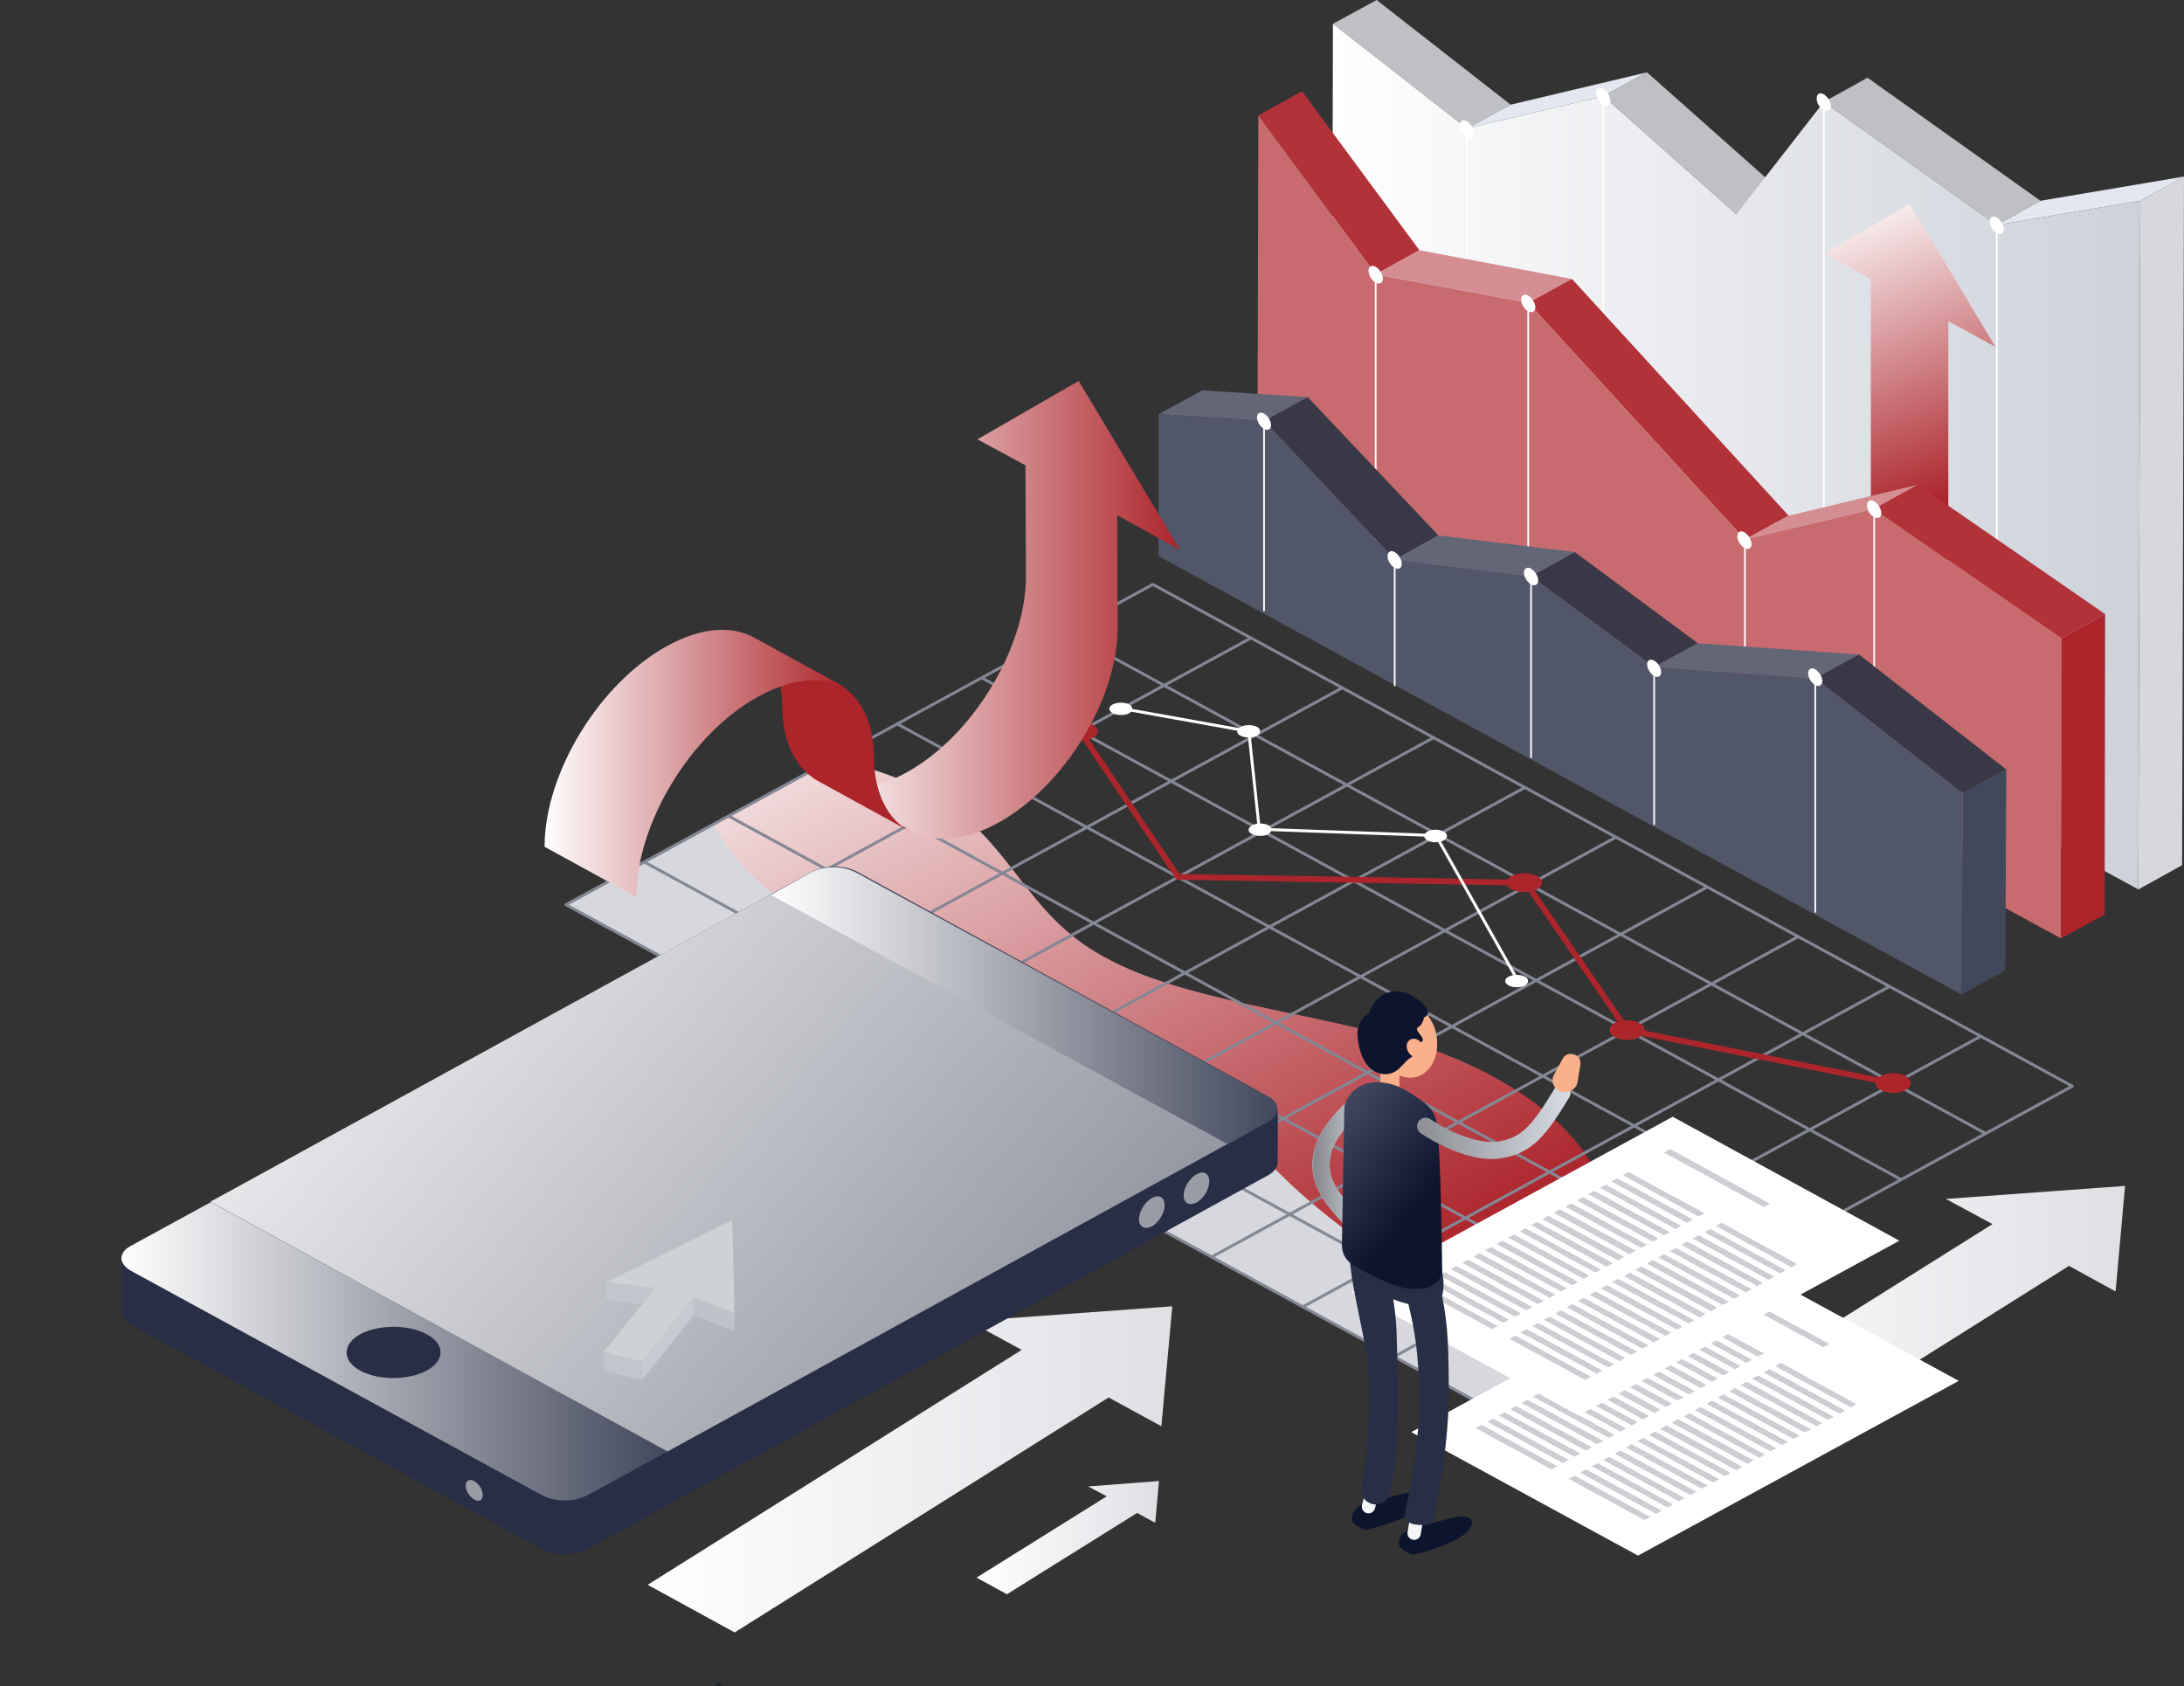 <svg width="632" height="488" fill="none" xmlns="http://www.w3.org/2000/svg"><rect width="100%" height="100%" fill="#333333" stroke="none"/><path d="M385.715 6.89L398.366 0l38.778 30.289-12.651 6.89-38.778-30.29z" fill="#BEC0C4"/><path d="M424.496 37.178l12.651-6.89 39.466-9.359-12.651 6.89-39.466 9.36z" fill="#E3E7F0"/><path d="M463.962 27.819l12.651-6.89 38.503 34.189-12.651 6.89-38.503-34.19zm63.805 1.69l12.651-7.02 50.053 35.619-12.651 7.02-50.053-35.619z" fill="#BEC0C4"/><path d="M619.349 58.108L632 51.088l-.55 199.282-12.651 7.019.55-199.281z" fill="#D6D8DD"/><path d="M619.349 58.108l-.55 199.281-233.356-127.394.275-123.105 38.778 30.288 39.466-9.36 38.503 34.19 25.302-32.5 50.054 35.62 41.528-7.02z" fill="url(#paint0_linear)"/><path d="M577.821 65.127l12.651-7.02L632 51.088l-12.651 7.02-41.528 7.02z" fill="#E3E7F0"/><path d="M527.767 29.639V206.04M463.962 28.08v144.813M577.821 65.257V234.12M424.496 37.309v113.745" stroke="#fff" stroke-width=".495" stroke-miterlimit="10" stroke-linecap="round" stroke-linejoin="round"/><path d="M575.758 64.088c0-1.3.963-1.82 2.063-1.17 1.1.65 2.062 2.21 2.062 3.38 0 1.3-.962 1.82-2.062 1.17-1.1-.52-2.063-2.08-2.063-3.38zm-50.054-35.619c0-1.3.963-1.82 2.063-1.17 1.1.65 2.062 2.21 2.062 3.38 0 1.3-.962 1.82-2.062 1.17-1.238-.52-2.063-2.08-2.063-3.38zm-63.805-1.56c0-1.3.963-1.82 2.063-1.17 1.1.65 2.062 2.21 2.062 3.38 0 1.3-.962 1.82-2.062 1.17-1.238-.65-2.063-2.08-2.063-3.38zm-39.466 9.36c0-1.3.963-1.82 2.063-1.17 1.1.65 2.063 2.21 2.063 3.38 0 1.3-.963 1.82-2.063 1.17-1.1-.65-2.063-2.21-2.063-3.38z" fill="#fff"/><path d="M577.408 100.356l-24.752-41.338-24.752 14.299 13.476 7.41v96.846l22.415 12.219V92.946l13.613 7.41z" fill="url(#paint1_linear)"/><path d="M364.125 33.408l12.652-7.02 33.965 46.019-12.651 7.02-33.966-46.019z" fill="#B13238"/><path d="M398.094 79.426l12.651-7.02 44.141 8.32-12.651 6.89-44.141-8.19z" fill="#D48E91"/><path d="M442.235 87.616l12.651-6.89 62.705 68.508-12.651 6.889-62.705-68.507z" fill="#B13238"/><path d="M504.94 156.123l12.651-6.889 37.403-8.97-12.651 7.02-37.403 8.839z" fill="#D48E91"/><path d="M364.129 33.408l33.965 46.018 44.141 8.19 62.705 68.507 37.403-8.839 54.179 37.438-.137 86.836-232.531-126.874.275-111.276z" fill="#C76B6F"/><path d="M542.343 147.284l12.651-7.02 54.179 37.439-12.651 7.019-54.179-37.438z" fill="#B13238"/><path d="M596.522 184.722l12.651-7.019-.137 86.966-12.651 6.89.137-86.837z" fill="#AC252B"/><path d="M442.235 87.876v99.186m100.108-39.648v96.066M398.094 79.557v84.756m106.846-8.06v64.348" stroke="#fff" stroke-width=".495" stroke-miterlimit="10" stroke-linecap="round" stroke-linejoin="round"/><path d="M396.031 78.387c0-1.3.963-1.82 2.063-1.17 1.1.65 2.063 2.21 2.063 3.38 0 1.3-.963 1.82-2.063 1.17-1.1-.52-2.063-2.08-2.063-3.38zm44.141 8.319c0-1.3.963-1.82 2.063-1.17 1.1.65 2.063 2.21 2.063 3.38s-.963 1.82-2.063 1.17c-1.238-.65-2.063-2.08-2.063-3.38zm62.568 68.507c0-1.299.962-1.819 2.062-1.17 1.101.65 2.063 2.21 2.063 3.38 0 1.3-.962 1.82-2.063 1.17-1.1-.65-2.062-2.21-2.062-3.38zm37.54-8.969c0-1.3.963-1.82 2.063-1.17 1.1.65 2.063 2.21 2.063 3.38 0 1.3-.963 1.82-2.063 1.17-1.238-.52-2.063-2.08-2.063-3.38z" fill="#fff"/><path d="M335.251 119.855l12.651-6.89 30.528 1.95-12.651 6.89-30.528-1.95z" fill="#626677"/><path d="M365.779 121.805l12.651-6.89 37.815 40.038-12.651 7.02-37.815-40.168z" fill="#383847"/><path d="M403.594 161.973l12.651-7.019 39.466 4.809-12.651 7.02-39.466-4.81z" fill="#626677"/><path d="M443.06 166.783l12.651-7.019 35.615 26.389-12.651 6.889-35.615-26.259z" fill="#383847"/><path d="M478.675 193.042l12.651-6.89 46.616 3.25-12.651 6.89-46.616-3.25z" fill="#626677"/><path d="M567.92 229.57l12.651-6.889-.275 58.107-12.651 7.02.275-58.238z" fill="#42485C"/><path d="M525.292 196.292l12.651-6.89 42.628 33.279-12.651 6.89-42.628-33.279z" fill="#383847"/><path d="M525.291 196.292l42.629 33.278-.275 58.238-232.394-126.875v-41.078l30.528 1.95 37.815 40.168 39.466 4.81 35.615 26.259 46.616 3.25z" fill="#515669"/><path d="M365.779 121.935v54.728m77.281-9.75v52.258m82.232-22.749v67.467m-46.617-70.587v45.238m-75.081-76.436v36.268" stroke="#fff" stroke-width=".495" stroke-miterlimit="10" stroke-linecap="round" stroke-linejoin="round"/><path d="M523.229 194.862c0-1.3.963-1.82 2.063-1.17 1.1.65 2.062 2.21 2.062 3.38s-.962 1.82-2.062 1.17c-1.238-.65-2.063-2.21-2.063-3.38zm-82.232-29.119c0-1.3.963-1.82 2.063-1.17 1.1.65 2.063 2.21 2.063 3.38s-.963 1.82-2.063 1.17c-1.1-.65-2.063-2.08-2.063-3.38zm-73.775-41.476c.789-.431.783-1.838-.015-3.144-.797-1.306-2.083-2.015-2.873-1.584-.789.431-.782 1.838.015 3.144.798 1.306 2.084 2.015 2.873 1.584zm112.897 71.488c.789-.431.783-1.839-.015-3.144-.797-1.306-2.084-2.015-2.873-1.584-.789.43-.782 1.838.015 3.144.798 1.305 2.084 2.015 2.873 1.584zm-78.587-34.822c0-1.3.962-1.82 2.062-1.17 1.1.65 2.063 2.21 2.063 3.38 0 1.3-.963 1.82-2.063 1.17-1.1-.52-2.062-2.08-2.062-3.38z" fill="#fff"/><path d="M612.198 373.735l2.751-30.549-51.842 3.77 13.476 7.28-95.295 59.797 22.277 12.09 95.157-59.798 13.476 7.41z" fill="url(#paint2_linear)"/><path d="M334.289 440.682l1.1-12.09-20.489 1.56 5.363 2.86-37.678 23.529 8.8 4.81 37.678-23.529 5.226 2.86z" fill="url(#paint3_linear)"/><path d="M468.225 374.775c-1.513-11.18-.688-22.489-5.363-33.409-6.738-15.859-25.715-30.029-51.154-38.608-30.665-10.27-70.681-12.61-94.745-27.299-19.665-11.96-23.927-29.509-42.079-42.249-8.801-6.109-20.764-10.789-34.102-13.519l-77.007 41.988 265.946 145.204 40.704-22.229c-.963-3.12-1.65-6.5-2.2-9.879z" fill="url(#paint4_linear)"/><path d="M363.991 332.917c-11.414-13-19.527-27.429-39.191-36.919-17.739-8.58-42.216-11.699-62.842-18.069-27.09-8.45-47.167-23.009-55.417-39.259l-42.629 23.269 265.946 145.205 23.652-12.87c-35.615-18.199-68.755-37.698-89.519-61.357z" fill="#D6D8DD"/><path d="M333.601 169.123l266.084 145.204-169.826 92.686-266.084-145.204 169.826-92.686zm118.81 225.541L186.465 249.46m290.423 131.814L210.942 236.2m290.285 131.815L235.281 222.811m290.423 131.814L259.758 209.551m290.423 131.815L284.097 196.162M574.52 327.976L308.574 182.902m94.883 209.682l169.688-92.687m-196.09 78.258l169.688-92.687m-196.09 78.257l169.688-92.686M324.25 349.425l169.689-92.686m-196.091 78.257l169.689-92.686m-196.091 78.257l169.826-92.686m-196.228 78.256l169.826-92.686m-196.228 78.257l169.826-92.686M192.24 277.279l169.826-92.687" stroke="#848794" stroke-width=".844" stroke-miterlimit="10" stroke-linecap="round" stroke-linejoin="round"/><path d="M312.562 211.631l28.327 42.119 100.658 1.69 29.29 42.638 77.281 15.469" stroke="#AC252B" stroke-width="1.688" stroke-miterlimit="10" stroke-linecap="round" stroke-linejoin="round"/><path d="M308.849 209.681c2.063-1.04 5.226-1.04 7.288 0 2.063 1.04 2.063 2.86 0 3.9-2.062 1.04-5.225 1.04-7.288 0-1.925-1.04-1.925-2.86 0-3.9zm128.573 43.808c2.063-1.04 5.226-1.04 7.288 0 2.063 1.04 2.063 2.86 0 3.9-2.062 1.04-5.225 1.04-7.288 0-1.925-1.04-1.925-2.86 0-3.9zm33.415 47.449c2.81 0 5.088-1.281 5.088-2.86 0-1.58-2.278-2.86-5.088-2.86s-5.088 1.28-5.088 2.86c0 1.579 2.278 2.86 5.088 2.86zm77.006 15.339c2.81 0 5.088-1.28 5.088-2.86 0-1.579-2.278-2.859-5.088-2.859s-5.088 1.28-5.088 2.859c0 1.58 2.278 2.86 5.088 2.86z" fill="#AC252B"/><path d="M324.388 205.001l36.99 6.63 3.026 28.339 51.154 1.82 23.377 41.468" stroke="#fff" stroke-width=".844" stroke-miterlimit="10" stroke-linecap="round" stroke-linejoin="round"/><path d="M322.05 203.832c1.238-.65 3.438-.65 4.676 0 1.237.65 1.237 1.82 0 2.6-1.238.65-3.438.65-4.676 0-1.375-.78-1.375-1.95 0-2.6zm36.991 6.499c1.237-.65 3.438-.65 4.675 0 1.238.65 1.238 1.82 0 2.6-1.237.65-3.438.65-4.675 0-1.375-.65-1.375-1.82 0-2.6zm77.556 72.278c1.238-.65 3.438-.65 4.675 0 1.238.65 1.238 1.82 0 2.599-1.237.65-3.437.65-4.675 0-1.375-.779-1.375-1.949 0-2.599zM415.42 243.74c1.823 0 3.301-.815 3.301-1.82 0-1.005-1.478-1.82-3.301-1.82-1.822 0-3.3.815-3.3 1.82 0 1.005 1.478 1.82 3.3 1.82zm-53.079-4.94c1.238-.65 3.438-.65 4.675 0 1.238.65 1.238 1.82 0 2.6-1.237.65-3.437.65-4.675 0-1.375-.65-1.375-1.82 0-2.6zM474 450.171l-65.593-35.748 92.82-50.568 65.593 35.748L474 450.171z" fill="#fff"/><path d="M529.417 388.944l-29.015-15.73-1.65.91 28.877 15.73 1.788-.91zm-18.977 2.73l-22.002-11.96-1.65.91 21.865 11.96 1.787-.91zm-3.438 1.82l-21.864-11.96-1.65.91 21.864 11.96 1.65-.91zm-3.3 1.82l-21.864-11.96-1.65.91 21.864 11.959 1.65-.909zm-3.3 1.819l-21.864-11.959-1.788.91 22.002 11.959 1.65-.91zm-3.3 1.821l-21.864-11.96-1.788.91 22.002 11.96 1.65-.91zm-3.301 1.819l-21.864-11.959-1.787.91 22.001 11.959 1.65-.91zm-3.3 1.82L468.5 390.634l-1.651.91 21.865 11.959 1.787-.91zm-3.3 1.82l-22.002-11.959-1.65.91 21.864 11.959 1.788-.91zm-3.3 1.82l-22.002-12.089-1.65 1.039 21.864 11.96 1.788-.91zm-3.438 1.69l-21.864-11.959-1.651 1.04 21.865 11.959 1.65-1.04zm-3.3 1.82l-21.864-11.959-1.651.91 21.865 12.089 1.65-1.04zm-3.301 1.82l-21.864-11.959-1.788.909 22.002 11.96 1.65-.91zm-3.3 1.82l-21.864-11.96-1.788.91 22.002 11.96 1.65-.91zm-3.3 1.82l-21.864-11.96-1.788.91 22.002 11.96 1.65-.91zm-3.3 1.82l-22.002-11.96-1.65.91 21.864 11.96 1.788-.91zm-3.301 1.82l-22.001-11.96-1.65.91 21.864 11.96 1.787-.91zm-3.3 1.82l-22.001-11.96-1.651.91 21.864 11.96 1.788-.91zm-3.438 1.819l-21.864-11.959-1.65.91 21.864 11.959 1.65-.91zm-3.3 1.82l-21.864-11.959-1.788.91 22.002 11.959 1.65-.91zm86.632-17.939l-21.864-11.959-1.651.91 21.865 11.959 1.65-.91zm-3.3 1.82l-21.865-11.959-1.787.91 22.001 11.959 1.651-.91zm-3.301 1.82l-21.864-11.96-1.787.91 22.001 11.96 1.65-.91zm-3.3 1.82l-21.864-11.959-1.788.91 22.002 11.959 1.65-.91zm-3.3 1.82l-22.002-11.959-1.65.91 21.864 11.959 1.788-.91zm-3.3 1.82l-22.002-11.96-1.65.91 21.864 11.96 1.788-.91zm-3.301 1.82l-22.002-11.96-1.65.91 21.865 11.96 1.787-.91zm-3.437 1.82l-21.865-11.959-1.65.909 21.864 11.96 1.651-.91zm-3.301 1.82l-21.864-11.96-1.65.91 21.864 11.96 1.65-.91zm-3.3 1.69l-21.864-11.96-1.788 1.04 22.002 11.96 1.65-1.04zm-3.3 1.82l-21.864-11.96-1.788 1.04 22.002 11.96 1.65-1.04zm-3.301 1.819l-21.864-11.959-1.787.91 22.001 11.959 1.65-.91zm-3.3 1.82l-22.001-11.959-1.65.91 21.864 11.959 1.787-.91zm-3.3 1.82l-22.002-11.959-1.65.91 21.864 11.959 1.788-.91zm-3.3 1.821l-22.002-11.96-1.65.91 21.864 11.959 1.788-.909zm-3.438 1.819l-21.864-11.959-1.65.91 21.864 11.959 1.65-.91zm-3.3 1.82l-21.864-11.959-1.651.91 21.865 11.959 1.65-.91zm-3.3 1.82l-21.865-11.96-1.787.91 22.001 11.96 1.651-.91zm-3.301 1.82l-21.864-11.959-1.788.91 22.002 11.959 1.65-.91z" fill="#CCCED3"/><path d="M456.811 409.613l-65.593-35.749 92.82-50.697 65.593 35.878-92.82 50.568z" fill="#fff"/><path d="M512.228 348.386l-28.877-15.86-1.788 1.04 28.877 15.73 1.788-.91zm-18.977 2.729l-22.001-11.959-1.651.91 21.865 11.959 1.787-.91zm-3.3 1.82l-22.002-11.959-1.65.91 21.864 11.959 1.788-.91zm-3.438 1.82l-21.864-11.959-1.65.91 21.864 11.959 1.65-.91zm-3.3 1.82l-21.864-11.959-1.788.91 22.002 11.959 1.65-.91zm-3.3 1.82l-21.865-11.959-1.787.91 22.002 11.959 1.65-.91zm-3.301 1.82l-21.864-11.96-1.788.91 22.002 11.96 1.65-.91zm-3.3 1.69l-22.001-11.96-1.651 1.04 21.865 11.96 1.787-1.04zm-3.3 1.82l-22.002-11.96-1.65 1.04 21.864 11.96 1.788-1.04zm-3.3 1.82l-22.002-11.96-1.65.91 21.864 12.09 1.788-1.04zm-3.438 1.82l-21.864-11.96-1.65.91 21.864 11.96 1.65-.91zm-3.3 1.82l-21.865-11.96-1.65.91 21.864 11.96 1.651-.91zm-3.301 1.819l-21.864-11.959-1.788.91 22.002 11.959 1.65-.91zm-3.3 1.82l-21.864-11.959-1.788.91 22.002 11.959 1.65-.91zm-3.3 1.821l-21.864-11.96-1.788.91 22.002 11.959 1.65-.909zm-3.301 1.819l-22.001-11.959-1.65.91 21.864 11.959 1.787-.91zm-3.3 1.82l-22.001-11.959-1.65.91 21.864 11.959 1.787-.91zm-3.3 1.82l-22.002-11.959-1.65.909 21.864 11.96 1.788-.91zm-3.438 1.82l-21.864-11.96-1.65.91 21.864 11.96 1.65-.91zm-3.3 1.82l-21.864-11.96-1.65.91 21.864 11.96 1.65-.91zm86.632-17.939l-21.864-11.96-1.65.91 21.864 11.96 1.65-.91zm-3.3 1.82l-21.864-11.96-1.651.91 21.865 11.96 1.65-.91zm-3.301 1.819l-21.864-11.959-1.788.91 22.002 11.959 1.65-.91zm-3.3 1.821l-21.864-11.96-1.788.91 22.002 11.96 1.65-.91zm-3.3 1.819l-21.864-11.959-1.788.91 22.002 11.959 1.65-.91zm-3.3 1.82l-22.002-11.959-1.65.91 21.864 11.959 1.788-.91zm-3.301 1.82l-22.001-12.089-1.65 1.04 21.864 11.959 1.787-.91zm-3.3 1.69l-22.002-11.959-1.65 1.04 21.865 11.959 1.787-1.04zm-3.438 1.82l-21.864-11.96-1.65 1.04 21.864 11.96 1.65-1.04zm-3.3 1.82l-21.864-11.959-1.788.91 22.002 11.959 1.65-.91zm-3.3 1.82l-21.864-11.959-1.788.909 22.002 11.96 1.65-.91zm-3.301 1.82l-21.864-11.96-1.787.91 22.001 11.96 1.65-.91zm-3.3 1.82l-22.001-11.96-1.65.91 21.864 11.96 1.787-.91zm-3.3 1.82l-22.002-11.96-1.65.91 21.864 11.96 1.788-.91zm-3.3 1.82l-22.002-11.96-1.65.91 21.864 11.96 1.788-.91zm-3.438 1.82l-21.864-11.96-1.65.91 21.864 11.96 1.65-.91zm-3.3 1.82l-21.864-11.96-1.651.91 21.865 11.959 1.65-.909zm-3.3 1.819l-21.865-11.959-1.787.91 22.001 11.959 1.651-.91zm-3.301 1.82l-21.864-11.959-1.788.91 22.002 11.959 1.65-.91z" fill="#CCCED3"/><path d="M336.076 412.733l3.163-34.709-58.854 4.29 15.263 8.32-108.221 67.987 25.165 13.78 108.221-67.988 15.263 8.32z" fill="url(#paint5_linear)"/><path d="M341.439 159.113l-29.289-48.878-29.29 16.9 13.888 7.539.138 32.109c0 20.799-15.539 46.408-34.653 56.808-9.626 5.33-18.426 5.719-24.752 2.34l26.54 14.559c6.325 3.51 15.126 2.99 24.752-2.34 19.251-10.529 34.79-36.008 34.653-56.808l-.138-32.238 18.151 10.009z" fill="url(#paint6_linear)"/><path d="M263.333 240.62l-26.539-14.559c-6.326-3.51-10.314-10.92-10.451-21.579 0-10.4-3.851-17.68-10.176-21.06l26.54 14.56c6.188 3.38 10.175 10.789 10.175 21.059.138 10.659 3.988 18.069 10.451 21.579z" fill="#AC252B"/><path d="M218.367 184.592l26.54 14.56c-6.463-3.51-15.401-3.12-25.302 2.34-19.664 10.659-35.478 36.788-35.478 58.107l-26.54-14.559c0-21.319 15.814-47.318 35.478-58.108 9.901-5.46 18.839-5.98 25.302-2.34z" fill="url(#paint7_linear)"/><path d="M366.864 317.205c3.713 2.08 3.713 5.33 0 7.28L170.086 432.64c-3.713 2.08-9.626 2.08-13.339 0l-118.81-64.867c-3.712-2.08-3.712-5.33 0-7.28l196.916-108.155c3.713-2.08 9.626-2.08 13.339 0l118.672 64.867z" fill="#42485C"/><path d="M367.001 324.355L170.086 432.51c-3.713 2.08-9.626 2.08-13.339 0L37.938 367.643c-1.925-1.04-2.75-2.34-2.75-3.64v15.729c0 1.3.962 2.73 2.75 3.64l118.809 64.868c3.713 2.08 9.626 2.08 13.339 0l196.915-108.156c1.788-1.04 2.751-2.34 2.751-3.64v-15.729c0 1.3-.963 2.6-2.751 3.64z" fill="#282E45"/><path d="M193.188 420.031l-23.102 12.609c-3.713 2.08-9.626 2.08-13.339 0l-118.81-64.867c-3.712-2.08-3.712-5.33 0-7.28l23.103-12.609 132.148 72.147z" fill="url(#paint8_linear)"/><path d="M355.313 330.985l-162.125 89.046-132.286-72.277 162.126-88.917 132.285 72.148z" fill="url(#paint9_linear)"/><path d="M366.726 317.336c3.713 2.08 3.851 5.2.275 7.28l-11.688 6.499-132.285-72.147 11.688-6.499c3.713-2.08 9.488-1.95 13.201.13l118.809 64.737z" fill="url(#paint10_linear)"/><path d="M104.218 386.102c5.363-2.859 14.026-2.859 19.252 0 5.363 2.86 5.363 7.67 0 10.53-5.363 2.86-14.026 2.86-19.252 0-5.225-2.86-5.225-7.54 0-10.53z" fill="#282E45"/><path d="M134.746 429.91c0-1.429 1.1-2.079 2.475-1.299 1.375.779 2.475 2.469 2.475 4.029s-1.1 2.08-2.475 1.3-2.475-2.6-2.475-4.03zm207.778-83.976c0-2.21 1.651-4.94 3.713-6.11 2.063-1.17 3.713-.26 3.713 2.08 0 2.21-1.65 4.94-3.713 6.11-2.062 1.04-3.713.13-3.713-2.08zm-12.926 6.89c0-2.21 1.651-4.94 3.713-6.11 2.063-1.17 3.713-.26 3.713 2.08 0 2.21-1.65 4.94-3.713 6.11-2.062 1.04-3.713.13-3.713-2.08z" fill="#999CA7"/><path d="M402.204 307.715v6.89" stroke="#FAB08B" stroke-width="5.52" stroke-miterlimit="10" stroke-linecap="round" stroke-linejoin="round"/><path d="M395.604 317.205s-11.551 8.19-13.064 17.029c-1.375 7.8 2.475 12.61 11.276 21.579" stroke="url(#paint11_linear)" stroke-width="4.948" stroke-miterlimit="10" stroke-linecap="round" stroke-linejoin="round"/><path d="M395.604 317.205s-11.551 8.19-13.064 17.029c-1.375 7.8 2.475 12.61 11.276 21.579" stroke="url(#paint12_linear)" stroke-width="4.948" stroke-miterlimit="10" stroke-linecap="round" stroke-linejoin="round"/><path d="M404.267 362.183c-.825 1.04-2.2 1.43-3.438.91l-4.95-2.21c-2.063-.91-2.75-3.38-1.513-5.07 1.238-1.82 3.85-2.08 5.501-.52l3.987 3.51c.963.78 1.1 2.21.413 3.38z" fill="#FAB08B"/><path d="M405.229 447.85s2.613 2.34 4.263 1.95c2.475-.65 12.101-3.12 15.264-6.76 3.163-3.64-.413-4.68-3.3-4.03-7.976 1.82-10.726 2.86-13.614 3.64-2.475.65-3.713 3.77-2.613 5.2zm-13.613-7.15s2.613 2.34 4.263 1.95c2.475-.65 12.101-3.12 15.263-6.76 3.163-3.64-.412-4.68-3.3-4.03-7.976 1.82-10.726 2.86-13.613 3.64-2.476.65-3.713 3.77-2.613 5.2z" fill="#0D142E"/><path d="M409.217 443.69l2.2-12.87m-15.401 5.2l3.163-12.739" stroke="#F5F6F7" stroke-width="3.861" stroke-miterlimit="10" stroke-linecap="round" stroke-linejoin="round"/><path d="M392.166 359.583c5.363 0 16.914 2.21 23.102 2.99 2.2 4.03 3.025 8.32 2.062 12.48 1.926 9.879 1.788 16.119 1.926 27.039.137 10.789-1.788 25.219-4.126 36.528-.412 2.08-1.65 2.6-3.438 2.73-.687 0-1.925-.13-2.612-.26-1.65-.39-3.025-1.3-2.475-3.38 2.337-10.919 4.537-25.219 4.125-35.488-.413-10.4-.963-15.6-3.163-24.829-1.512-.39-2.888-.78-4.4-1.43 1.237 7.799.962 11.179 1.237 20.149.275 8.97.275 26.129-2.2 35.878-.55 2.21-1.925 3.12-3.988 3.38-.412 0-.825 0-1.1-.13-3.025-.91-3.437-3.249-3.025-5.589 1.925-10.01 2.475-23.659 1.925-33.279-.55-9.62-8.8-36.789-3.85-36.789z" fill="#282E45"/><path d="M388.316 360.493c0 2.08 1.1 4.16 2.887 5.33 4.401 2.73 11.689 6.37 15.677 7.02 9.763 1.3 10.45-4.68 10.45-4.68s-.275-36.008-1.65-43.548c-.687-4.03-3.988-5.98-7.425-8.19l-1.238-.78c-2.613-1.56-5.5-2.47-8.663-2.47-.825 0-1.513.13-2.2.26-3.438.65-4.951 2.6-6.051 4.16-.687 1.04-1.1 2.21-1.1 3.38l-.687 39.518z" fill="url(#paint13_linear)"/><path d="M414.993 297.056c2.2 5.98.275 12.739-4.676 14.429-.687.26-1.512.39-2.2.39-3.438 0-7.15-2.34-9.488-5.979-.55-.91-1.1-1.95-1.513-2.99 0-.13-.137-.26-.137-.39-.138-.26-.138-.65-.275-.91-.963-3.77-.138-7.15 2.062-9.49.688-.78 1.513-1.3 2.476-1.82.412-.13.687-.39 1.1-.52 3.85-1.3 7.975.13 10.588 3.64.825 1.17 1.513 2.34 2.063 3.64z" fill="#FAB08B"/><path d="M396.154 293.156c3.988-10.4 14.301-5.85 16.914-.91.55.91 0 1.69-.963 2.21-.275 1.04-.688 2.21-1.65 2.73-1.65.91 2.2 3.12 1.1 4.16s-2.338-1.17-3.713 0c-1.787 1.43 2.338 3.77.275 4.809-2.062 1.04-3.713 5.59-8.525 4.55-4.951-1.04-6.326-6.889-6.738-10.529-.413-3.77 1.925-6.24 3.3-7.02z" fill="#0D142E"/><path d="M411.555 302.385c.55 1.43.275 3.12-.963 3.51-1.237.39-2.75-.52-3.3-1.95-.55-1.43-.138-2.73 1.1-3.25 1.238-.39 2.613.26 3.163 1.69z" fill="#FAB08B"/><path d="M412.518 325.915s11.688 8.059 21.039 6.889c8.25-1.04 11.963-5.849 18.426-16.509" stroke="url(#paint14_linear)" stroke-width="4.948" stroke-miterlimit="10" stroke-linecap="round" stroke-linejoin="round"/><path d="M455.421 305.115c1.375.39 2.063 1.56 1.925 2.86l-.825 5.07c-.275 2.08-2.613 3.38-4.675 2.86-2.201-.65-3.163-2.99-2.201-4.81l2.476-4.55c.55-1.3 1.925-1.82 3.3-1.43z" fill="#FAB08B"/><path d="M189.613 372.712l-.138 5.2-14.026-1.69v-5.2l14.164 1.69z" fill="#C3C7CD"/><path d="M212.577 379.992v5.2l-11.826-4.55v-5.2l11.826 4.55z" fill="#BFC2C9"/><path d="M211.889 353.083l.688 26.909-11.826-4.549-14.989 18.589-11.138-2.73 14.988-18.589-14.163-1.69 36.44-17.94z" fill="#CED1D6"/><path d="M200.751 375.442v5.2l-14.989 18.719v-5.329l14.989-18.59z" fill="#C7CAD0"/><path d="M185.762 394.032v5.329l-11.138-2.729v-5.33l11.138 2.73z" fill="#C1C5CC"/><path d="M209.016 487.74c0-.52-.55-.91-1.1-.78-.55 0-.962.52-.825 1.04" fill="#1D262D"/><defs><linearGradient id="paint0_linear" x1="385.401" y1="132.136" x2="619.343" y2="132.136" gradientUnits="userSpaceOnUse"><stop stop-color="#fff"/><stop offset="1" stop-color="#CDD1D9"/></linearGradient><linearGradient id="paint1_linear" x1="525.173" y1="61.112" x2="558.531" y2="146.063" gradientUnits="userSpaceOnUse"><stop stop-color="#fff"/><stop offset="1" stop-color="#AC252B"/></linearGradient><linearGradient id="paint2_linear" x1="481.327" y1="384.631" x2="614.92" y2="384.631" gradientUnits="userSpaceOnUse"><stop stop-color="#fff"/><stop offset="1" stop-color="#DEE0E4"/></linearGradient><linearGradient id="paint3_linear" x1="282.64" y1="444.987" x2="335.395" y2="444.987" gradientUnits="userSpaceOnUse"><stop stop-color="#fff"/><stop offset="1" stop-color="#DEE0E4"/></linearGradient><linearGradient id="paint4_linear" x1="161.224" y1="212.072" x2="283.339" y2="435.793" gradientUnits="userSpaceOnUse"><stop stop-color="#fff"/><stop offset="1" stop-color="#AC252B"/></linearGradient><linearGradient id="paint5_linear" x1="187.373" y1="425.202" x2="339.264" y2="425.202" gradientUnits="userSpaceOnUse"><stop stop-color="#fff"/><stop offset="1" stop-color="#DEE0E4"/></linearGradient><linearGradient id="paint6_linear" x1="237.348" y1="176.517" x2="341.381" y2="176.517" gradientUnits="userSpaceOnUse"><stop stop-color="#fff"/><stop offset="1" stop-color="#AC252B"/></linearGradient><linearGradient id="paint7_linear" x1="157.599" y1="220.895" x2="244.906" y2="220.895" gradientUnits="userSpaceOnUse"><stop stop-color="#fff"/><stop offset="1" stop-color="#AC252B"/></linearGradient><linearGradient id="paint8_linear" x1="35.143" y1="390.997" x2="193.196" y2="390.997" gradientUnits="userSpaceOnUse"><stop stop-color="#fff"/><stop offset="1" stop-color="#42485C"/></linearGradient><linearGradient id="paint9_linear" x1="74.364" y1="236.224" x2="314.234" y2="443.246" gradientUnits="userSpaceOnUse"><stop stop-color="#fff"/><stop offset="1" stop-color="#848794"/></linearGradient><linearGradient id="paint10_linear" x1="223.029" y1="290.908" x2="369.661" y2="290.908" gradientUnits="userSpaceOnUse"><stop stop-color="#fff"/><stop offset="1" stop-color="#42485C"/></linearGradient><linearGradient id="paint11_linear" x1="378.792" y1="336.498" x2="398.991" y2="336.498" gradientUnits="userSpaceOnUse"><stop stop-color="#fff"/><stop offset="1" stop-color="#AC252B"/></linearGradient><linearGradient id="paint12_linear" x1="381.103" y1="336.691" x2="396.747" y2="336.691" gradientUnits="userSpaceOnUse"><stop stop-color="#8A8C91"/><stop offset="1" stop-color="#D9DDE5"/></linearGradient><linearGradient id="paint13_linear" x1="349.619" y1="304.879" x2="407.855" y2="351.771" gradientUnits="userSpaceOnUse"><stop stop-color="#fff"/><stop offset="0" stop-color="#7B819B"/><stop offset="1" stop-color="#0D142E"/></linearGradient><linearGradient id="paint14_linear" x1="409.07" y1="324.686" x2="455.368" y2="324.686" gradientUnits="userSpaceOnUse"><stop stop-color="#8A8C91"/><stop offset="1" stop-color="#D9DDE5"/></linearGradient></defs></svg>